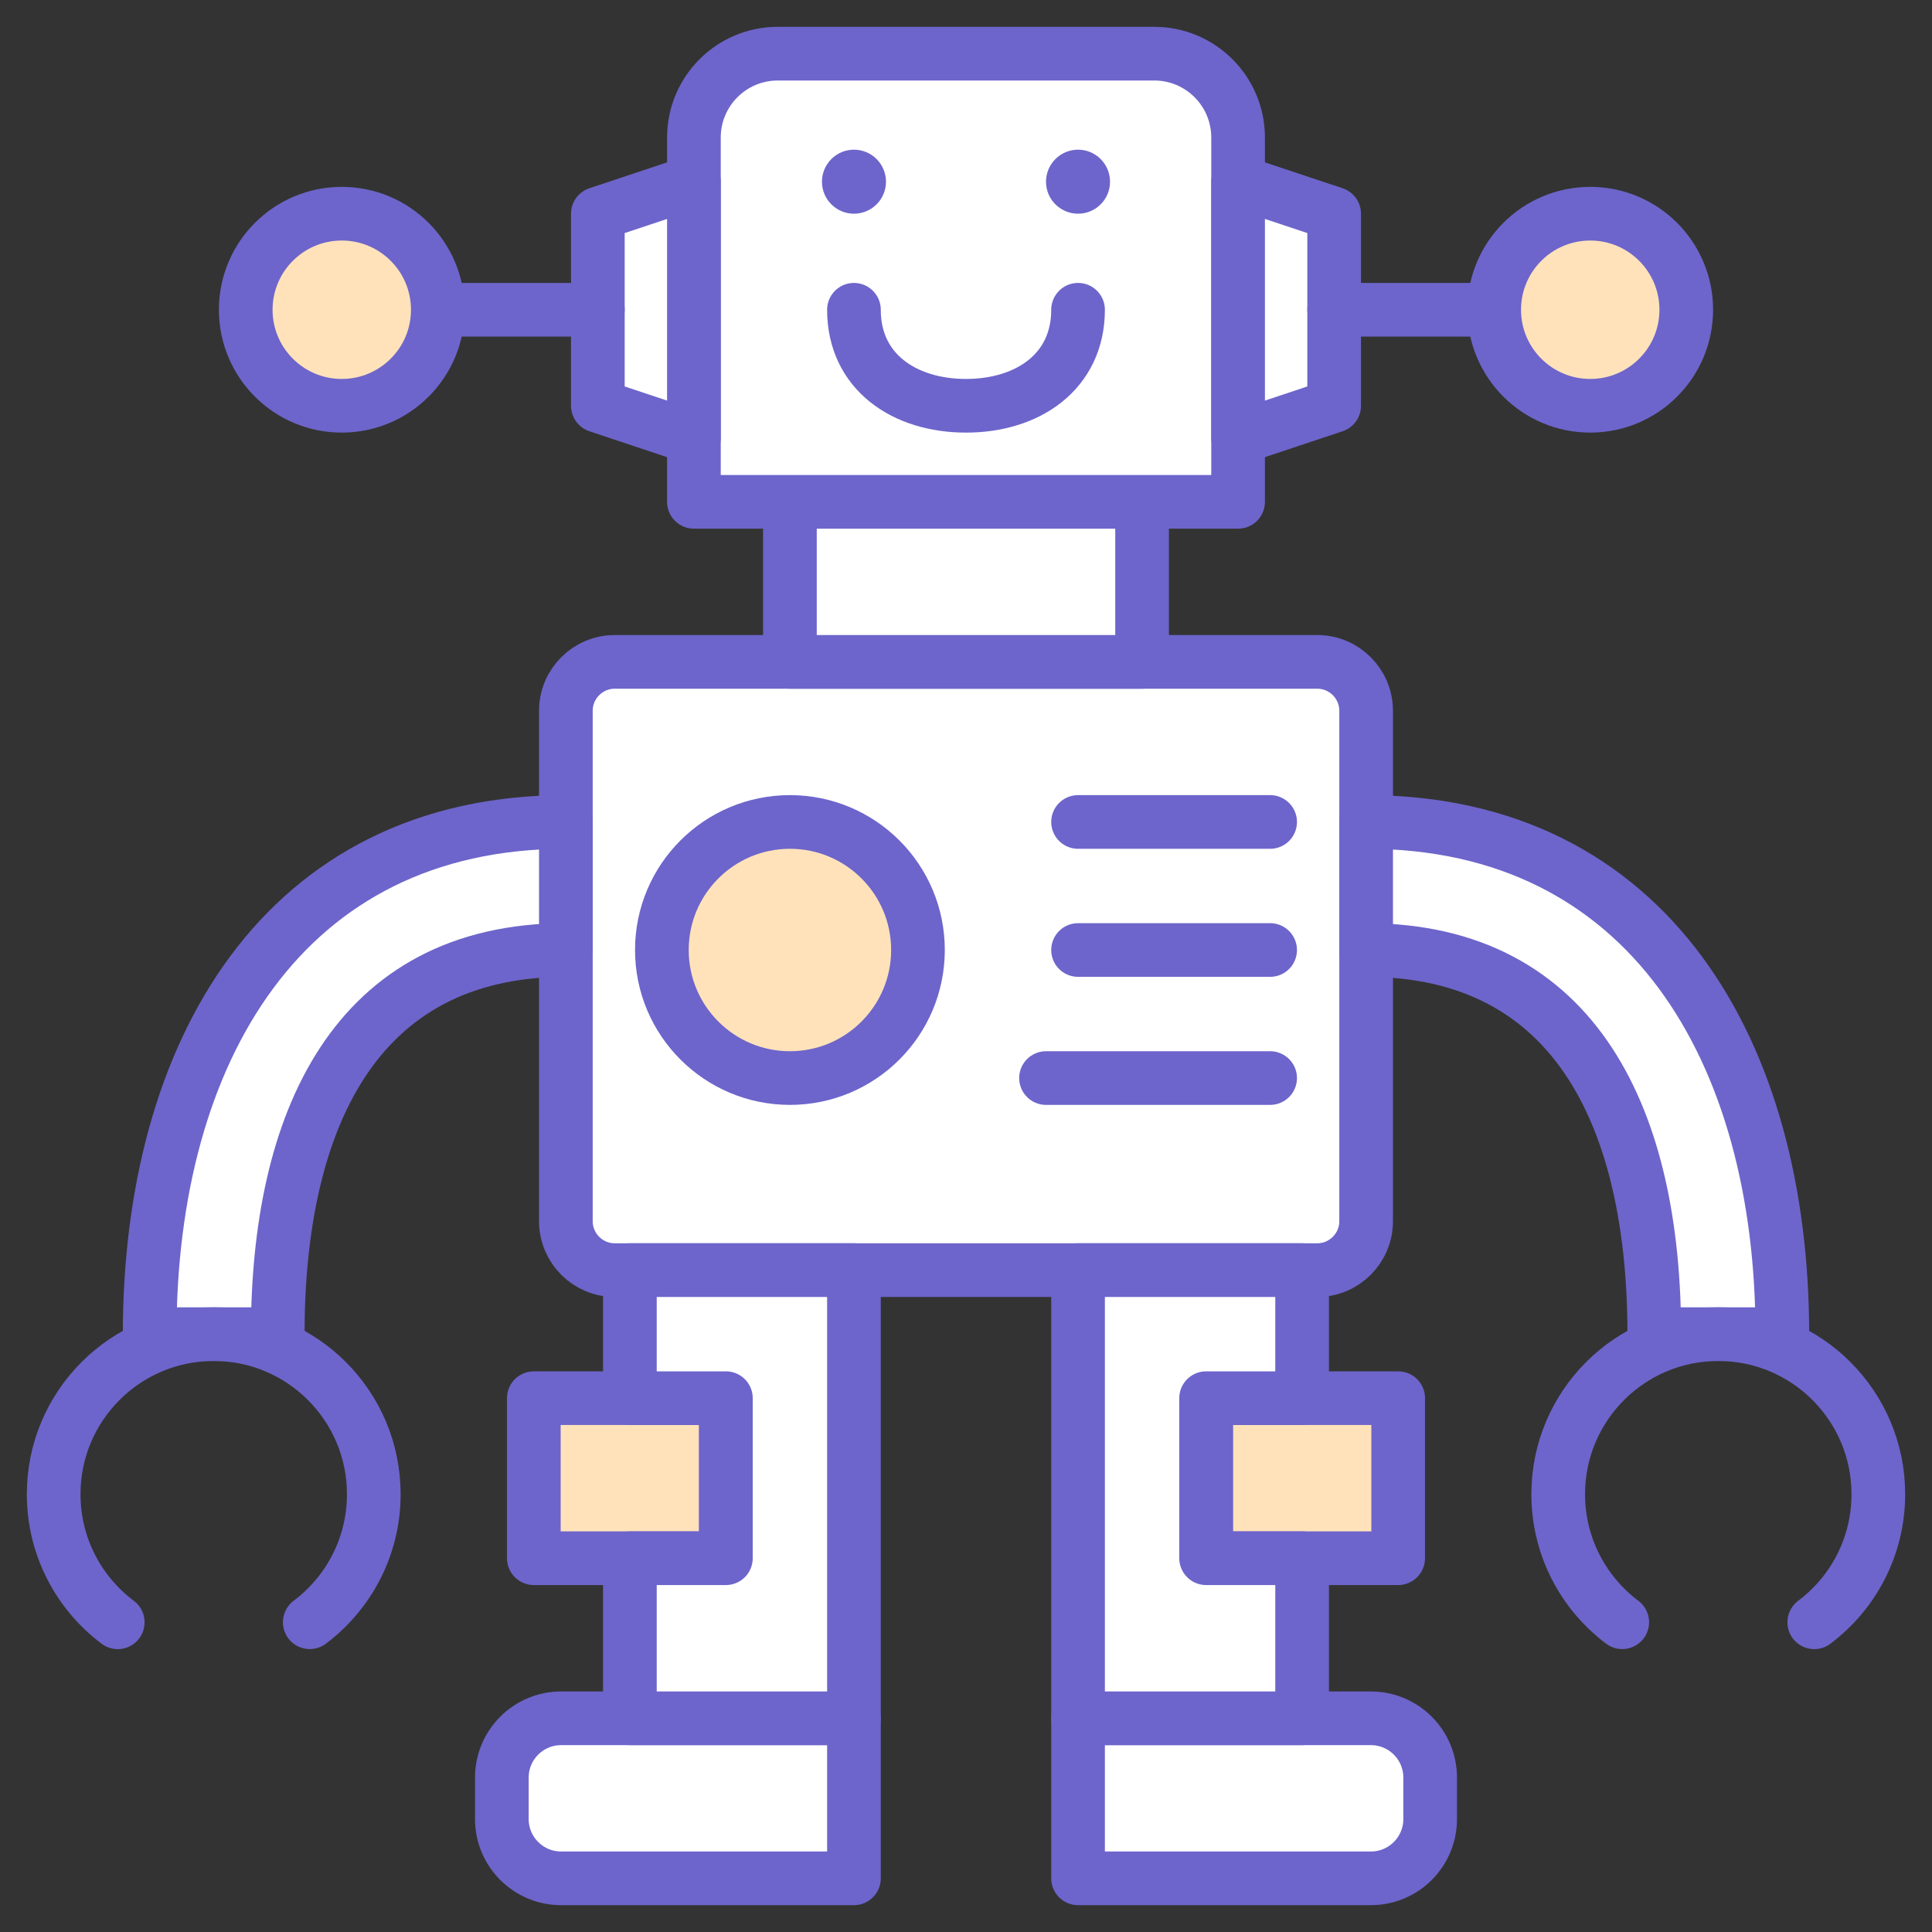 <?xml version="1.0" encoding="UTF-8"?>
<svg width="36px" height="36px" viewBox="0 0 36 36" version="1.1" xmlns="http://www.w3.org/2000/svg" xmlns:xlink="http://www.w3.org/1999/xlink">
    <rect x="0" y="0" width="36" height="36" fill="#333333" stroke="none"/>
    <!-- Generator: Sketch 41.2 (35397) - http://www.bohemiancoding.com/sketch -->
    <title>prototype</title>
    <desc>Created with Sketch.</desc>
    <defs></defs>
    <g id="Design-Sprint-Academy" stroke="none" stroke-width="1" fill="none" fill-rule="evenodd">
        <g id="design_sprints_small_v2" transform="translate(-20, -680)">
            <g id="Group-13" transform="translate(21, 520)">
                <g id="Group-12-Copy-3" transform="translate(0, 161)">
                    <g id="prototype">
                        <path d="M23.544,22.667 L10.456,22.667 C9.952,22.667 9.544,22.258 9.544,21.754 L9.544,12.246 C9.544,11.742 9.952,11.333 10.456,11.333 L23.544,11.333 C24.048,11.333 24.456,11.742 24.456,12.246 L24.456,21.754 C24.456,22.258 24.048,22.667 23.544,22.667 L23.544,22.667 Z" id="Fill-39" fill="#FFFFFF"></path>
                        <path d="M23.544,22.667 L10.456,22.667 C9.952,22.667 9.544,22.258 9.544,21.754 L9.544,12.246 C9.544,11.742 9.952,11.333 10.456,11.333 L23.544,11.333 C24.048,11.333 24.456,11.742 24.456,12.246 L24.456,21.754 C24.456,22.258 24.048,22.667 23.544,22.667 L23.544,22.667 Z" id="Stroke-40" stroke="#6D65CB" stroke-linejoin="round"></path>
                        <polygon id="Fill-41" fill="#FFFFFF" points="13.719 8.351 20.281 8.351 20.281 11.333 13.719 11.333"></polygon>
                        <polygon id="Stroke-42" stroke="#6D65CB" stroke-linejoin="round" points="13.719 8.351 20.281 8.351 20.281 11.333 13.719 11.333"></polygon>
                        <path d="M22.07,8.351 L11.93,8.351 L11.93,1.562 C11.93,0.7 12.63,0 13.492,0 L20.508,0 C21.37,0 22.07,0.7 22.07,1.562 L22.07,8.351 L22.07,8.351 Z" id="Fill-43" fill="#FFFFFF"></path>
                        <path d="M22.07,8.351 L11.93,8.351 L11.93,1.562 C11.93,0.7 12.63,0 13.492,0 L20.508,0 C21.37,0 22.07,0.7 22.07,1.562 L22.07,8.351 L22.07,8.351 Z" id="Stroke-44" stroke="#6D65CB" stroke-linejoin="round"></path>
                        <path d="M15.509,2.386 C15.509,2.715 15.242,2.982 14.912,2.982 C14.583,2.982 14.316,2.715 14.316,2.386 C14.316,2.057 14.583,1.789 14.912,1.789 C15.242,1.789 15.509,2.057 15.509,2.386" id="Fill-45" fill="#6D65CB"></path>
                        <path d="M19.684,2.386 C19.684,2.715 19.417,2.982 19.088,2.982 C18.758,2.982 18.491,2.715 18.491,2.386 C18.491,2.057 18.758,1.789 19.088,1.789 C19.417,1.789 19.684,2.057 19.684,2.386" id="Fill-46" fill="#6D65CB"></path>
                        <polygon id="Fill-47" fill="#FFFFFF" points="11.93 7.158 10.14 6.561 10.14 2.982 11.93 2.386"></polygon>
                        <polygon id="Stroke-48" stroke="#6D65CB" stroke-linejoin="round" points="11.93 7.158 10.14 6.561 10.14 2.982 11.93 2.386"></polygon>
                        <polygon id="Fill-49" fill="#FFFFFF" points="22.07 7.158 23.86 6.561 23.86 2.982 22.07 2.386"></polygon>
                        <polygon id="Stroke-50" stroke="#6D65CB" stroke-linejoin="round" points="22.07 7.158 23.86 6.561 23.86 2.982 22.07 2.386"></polygon>
                        <path d="M1.789,23.86 L4.175,23.86 C4.175,19.913 5.597,16.702 9.544,16.702 L9.544,14.316 C4.282,14.316 1.789,18.597 1.789,23.86 L1.789,23.86 Z" id="Fill-51" fill="#FFFFFF"></path>
                        <path d="M1.789,23.86 L4.175,23.86 C4.175,19.913 5.597,16.702 9.544,16.702 L9.544,14.316 C4.282,14.316 1.789,18.597 1.789,23.86 L1.789,23.86 Z" id="Stroke-52" stroke="#6D65CB" stroke-linejoin="round"></path>
                        <path d="M16.105,16.702 C16.105,18.019 15.037,19.088 13.719,19.088 C12.402,19.088 11.333,18.019 11.333,16.702 C11.333,15.384 12.402,14.316 13.719,14.316 C15.037,14.316 16.105,15.384 16.105,16.702 L16.105,16.702 Z" id="Fill-53" fill="#FFE2BA"></path>
                        <path d="M16.105,16.702 C16.105,18.019 15.037,19.088 13.719,19.088 C12.402,19.088 11.333,18.019 11.333,16.702 C11.333,15.384 12.402,14.316 13.719,14.316 C15.037,14.316 16.105,15.384 16.105,16.702 L16.105,16.702 Z" id="Stroke-54" stroke="#6D65CB" stroke-linejoin="round"></path>
                        <path d="M18.491,19.088 L22.667,19.088 M19.088,16.702 L22.667,16.702 M19.088,14.316 L22.667,14.316 M1.194,29.229 C0.469,28.685 0,27.819 0,26.842 C0,25.195 1.336,23.86 2.982,23.86 C4.629,23.86 5.965,25.195 5.965,26.842 C5.965,27.818 5.496,28.684 4.772,29.228" id="Stroke-55" stroke="#6D65CB" stroke-linecap="round" stroke-linejoin="round"></path>
                        <path d="M32.211,23.86 L29.825,23.86 C29.825,19.913 28.403,16.702 24.456,16.702 L24.456,14.316 C29.718,14.316 32.211,18.597 32.211,23.86 L32.211,23.86 Z" id="Fill-56" fill="#FFFFFF"></path>
                        <path d="M32.211,23.86 L29.825,23.86 C29.825,19.913 28.403,16.702 24.456,16.702 L24.456,14.316 C29.718,14.316 32.211,18.597 32.211,23.86 L32.211,23.86 Z" id="Stroke-57" stroke="#6D65CB" stroke-linejoin="round"></path>
                        <path d="M32.806,29.229 C33.531,28.685 34,27.819 34,26.842 C34,25.195 32.664,23.86 31.018,23.86 C29.371,23.86 28.035,25.195 28.035,26.842 C28.035,27.818 28.504,28.684 29.228,29.228" id="Stroke-58" stroke="#6D65CB" stroke-linecap="round" stroke-linejoin="round"></path>
                        <path d="M14.912,34 L9.456,34 C8.846,34 8.351,33.505 8.351,32.895 L8.351,32.123 C8.351,31.513 8.846,31.018 9.456,31.018 L14.912,31.018 L14.912,34 L14.912,34 Z" id="Fill-59" fill="#FFFFFF"></path>
                        <path d="M14.912,34 L9.456,34 C8.846,34 8.351,33.505 8.351,32.895 L8.351,32.123 C8.351,31.513 8.846,31.018 9.456,31.018 L14.912,31.018 L14.912,34 L14.912,34 Z" id="Stroke-60" stroke="#6D65CB" stroke-linecap="round" stroke-linejoin="round"></path>
                        <path d="M24.544,34 L19.088,34 L19.088,31.018 L24.544,31.018 C25.155,31.018 25.649,31.513 25.649,32.123 L25.649,32.895 C25.649,33.505 25.155,34 24.544,34 L24.544,34 Z" id="Fill-61" fill="#FFFFFF"></path>
                        <path d="M24.544,34 L19.088,34 L19.088,31.018 L24.544,31.018 C25.155,31.018 25.649,31.513 25.649,32.123 L25.649,32.895 C25.649,33.505 25.155,34 24.544,34 L24.544,34 Z" id="Stroke-62" stroke="#6D65CB" stroke-linecap="round" stroke-linejoin="round"></path>
                        <path d="M19.088,4.772 C19.088,5.925 18.153,6.561 17,6.561 C15.847,6.561 14.912,5.925 14.912,4.772" id="Stroke-63" stroke="#6D65CB" stroke-linecap="round" stroke-linejoin="round"></path>
                        <polygon id="Fill-121" fill="#FFE2BA" points="8.947 25.053 12.526 25.053 12.526 28.035 8.947 28.035"></polygon>
                        <polygon id="Stroke-122" stroke="#6D65CB" stroke-linecap="round" stroke-linejoin="round" points="8.947 25.053 12.526 25.053 12.526 28.035 8.947 28.035"></polygon>
                        <polygon id="Fill-123" fill="#FFE2BA" points="21.474 25.053 25.053 25.053 25.053 28.035 21.474 28.035"></polygon>
                        <polygon id="Stroke-124" stroke="#6D65CB" stroke-linecap="round" stroke-linejoin="round" points="21.474 25.053 25.053 25.053 25.053 28.035 21.474 28.035"></polygon>
                        <polygon id="Fill-125" fill="#FFFFFF" points="21.474 28.035 21.474 25.053 23.263 25.053 23.263 22.667 19.088 22.667 19.088 31.018 23.263 31.018 23.263 28.035"></polygon>
                        <polygon id="Stroke-126" stroke="#6D65CB" stroke-linecap="round" stroke-linejoin="round" points="21.474 28.035 21.474 25.053 23.263 25.053 23.263 22.667 19.088 22.667 19.088 31.018 23.263 31.018 23.263 28.035"></polygon>
                        <polygon id="Fill-127" fill="#FFFFFF" points="10.737 22.667 10.737 25.053 12.526 25.053 12.526 28.035 10.737 28.035 10.737 31.018 14.912 31.018 14.912 22.667"></polygon>
                        <polygon id="Stroke-128" stroke="#6D65CB" stroke-linecap="round" stroke-linejoin="round" points="10.737 22.667 10.737 25.053 12.526 25.053 12.526 28.035 10.737 28.035 10.737 31.018 14.912 31.018 14.912 22.667"></polygon>
                        <path d="M10.14,4.772 L7.158,4.772 M26.842,4.772 L23.86,4.772" id="Stroke-129" stroke="#6D65CB" stroke-linecap="round" stroke-linejoin="round"></path>
                        <path d="M30.421,4.772 C30.421,5.76 29.62,6.561 28.632,6.561 C27.643,6.561 26.842,5.76 26.842,4.772 C26.842,3.784 27.643,2.982 28.632,2.982 C29.62,2.982 30.421,3.784 30.421,4.772 L30.421,4.772 Z" id="Fill-130" fill="#FFE2BA"></path>
                        <path d="M30.421,4.772 C30.421,5.76 29.62,6.561 28.632,6.561 C27.643,6.561 26.842,5.76 26.842,4.772 C26.842,3.784 27.643,2.982 28.632,2.982 C29.62,2.982 30.421,3.784 30.421,4.772 L30.421,4.772 Z" id="Stroke-131" stroke="#6D65CB" stroke-linecap="round" stroke-linejoin="round"></path>
                        <path d="M7.158,4.772 C7.158,5.76 6.357,6.561 5.368,6.561 C4.38,6.561 3.579,5.76 3.579,4.772 C3.579,3.784 4.38,2.982 5.368,2.982 C6.357,2.982 7.158,3.784 7.158,4.772 L7.158,4.772 Z" id="Fill-132" fill="#FFE2BA"></path>
                        <path d="M7.158,4.772 C7.158,5.76 6.357,6.561 5.368,6.561 C4.38,6.561 3.579,5.76 3.579,4.772 C3.579,3.784 4.38,2.982 5.368,2.982 C6.357,2.982 7.158,3.784 7.158,4.772 L7.158,4.772 Z" id="Stroke-133" stroke="#6D65CB" stroke-linecap="round" stroke-linejoin="round"></path>
                    </g>
                </g>
            </g>
        </g>
    </g>
</svg>